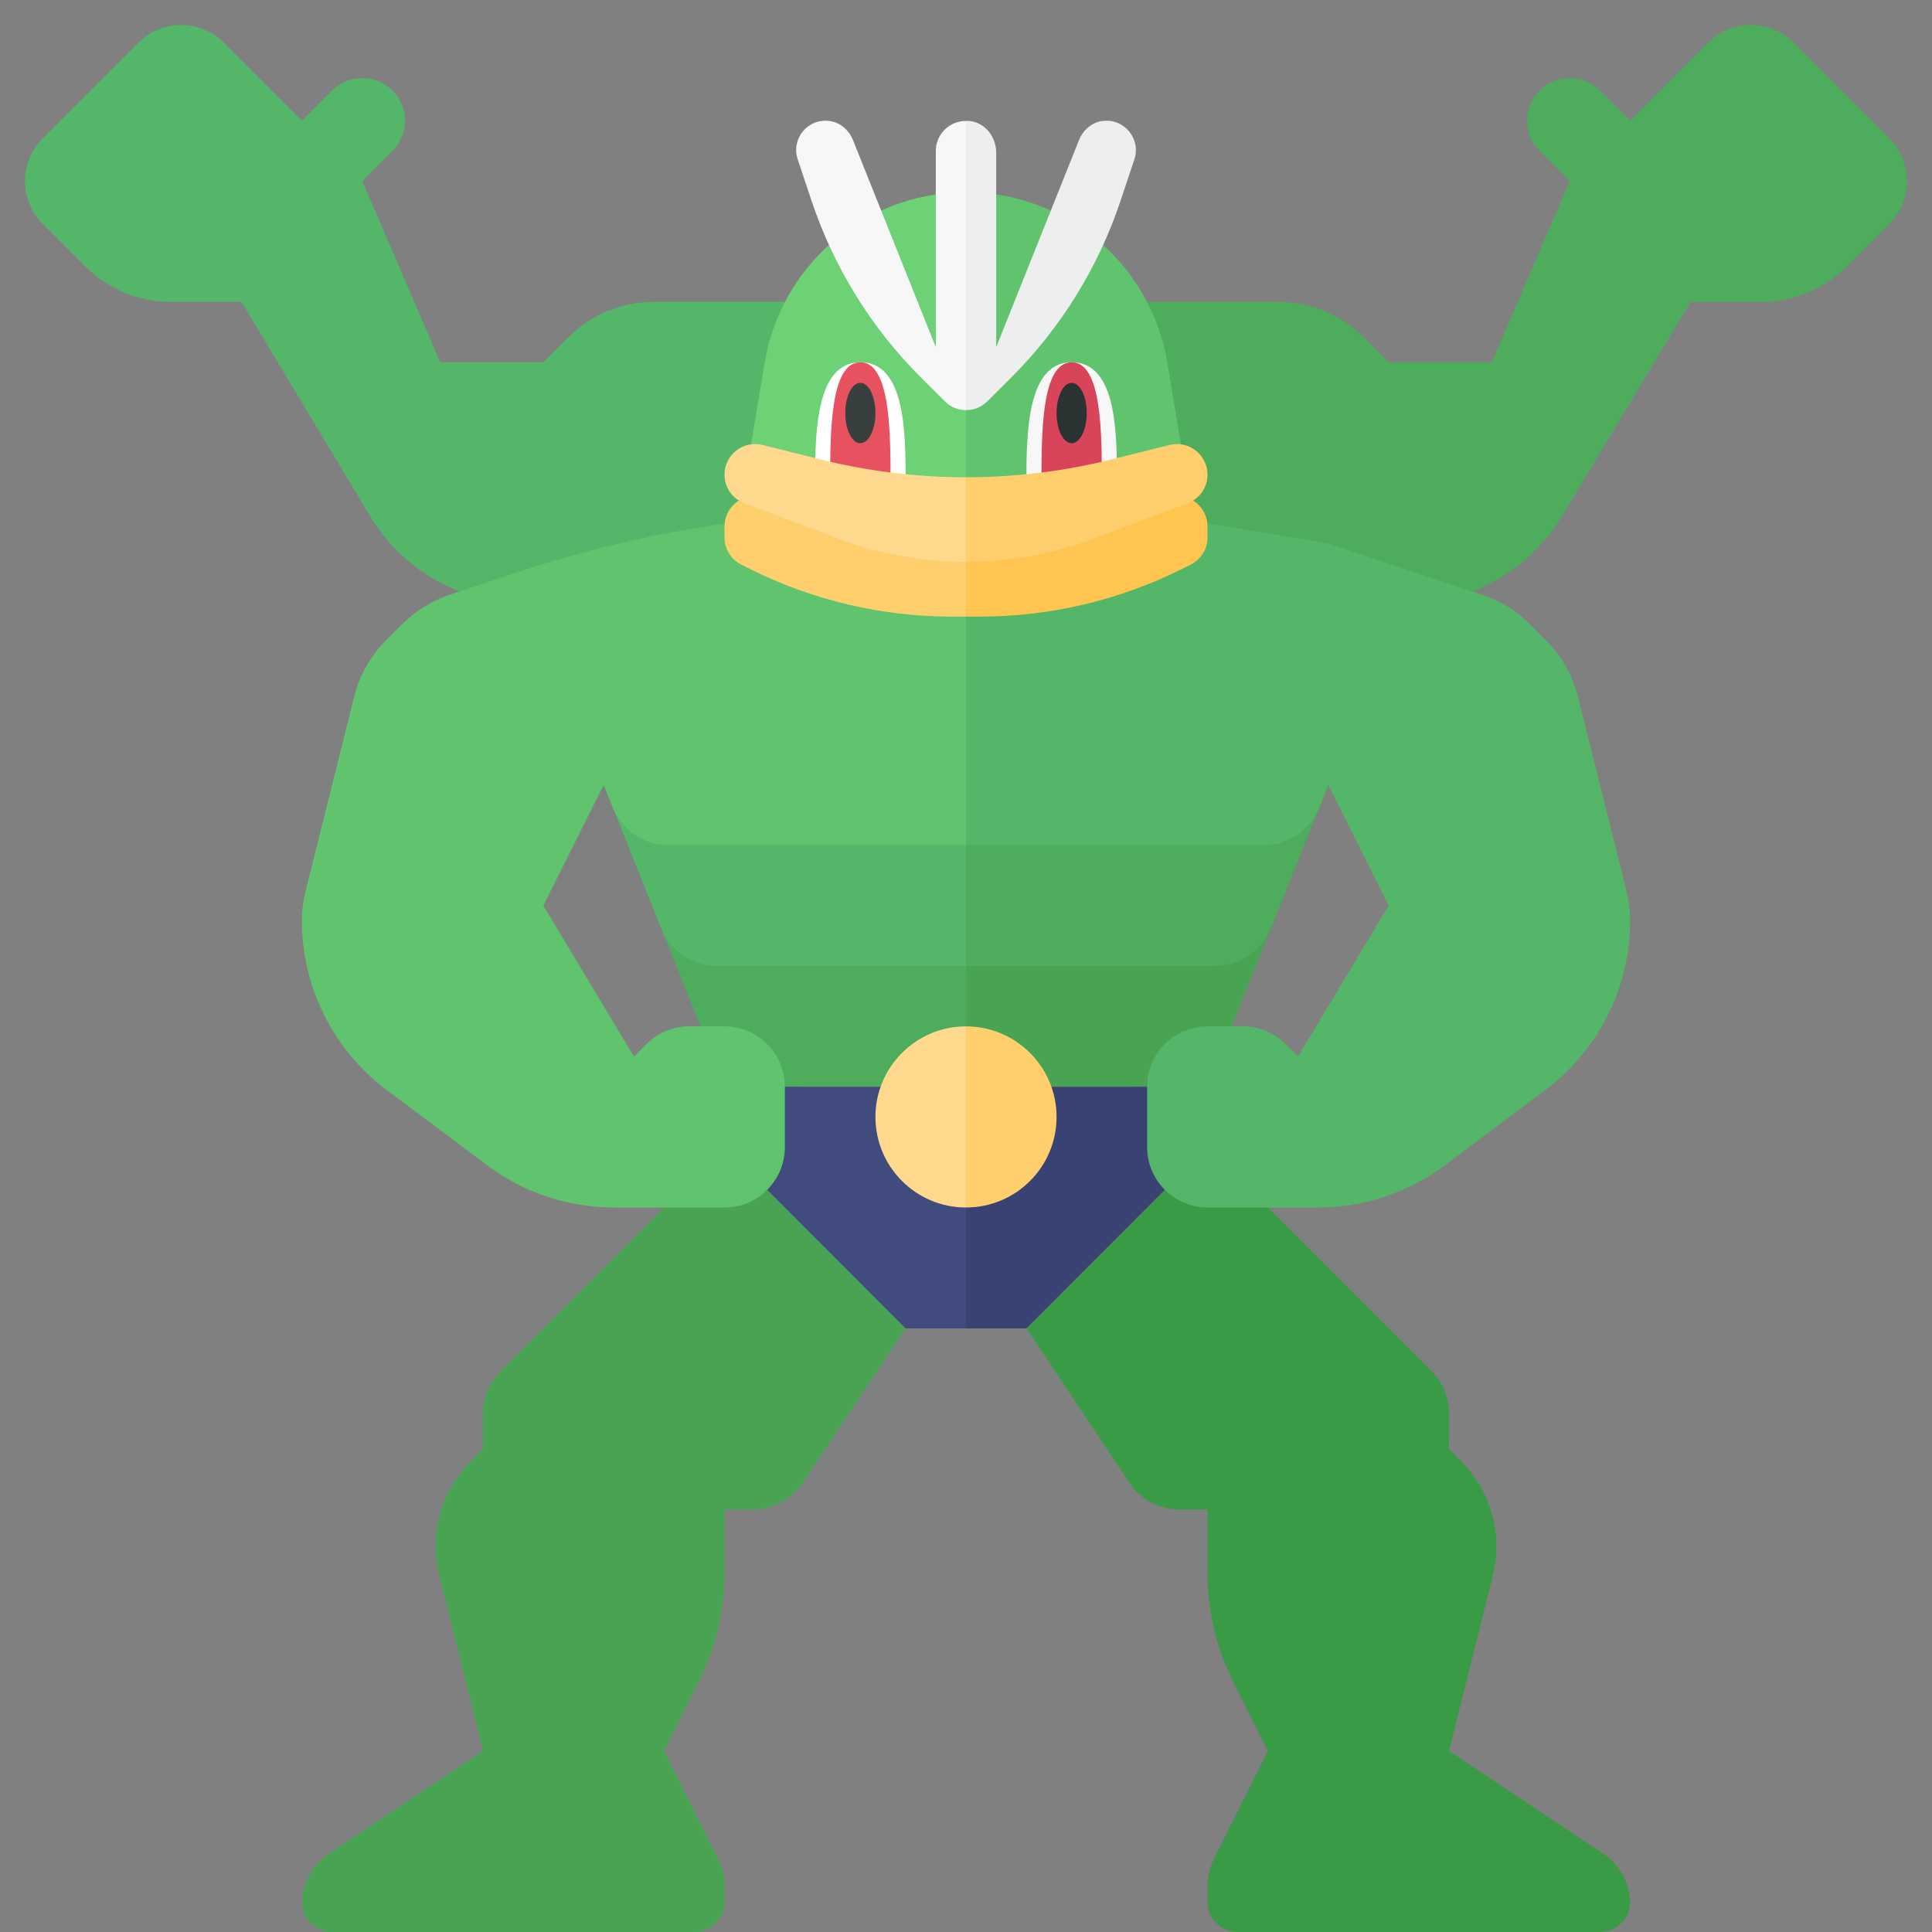 <?xml version="1.0" encoding="utf-8"?>
<!-- Generator: Adobe Illustrator 23.0.2, SVG Export Plug-In . SVG Version: 6.00 Build 0)  -->
<svg version="1.1" xmlns="http://www.w3.org/2000/svg" xmlns:xlink="http://www.w3.org/1999/xlink" x="0px" y="0px" width="32px"
	 height="32px" viewBox="0 0 32 32" enable-background="new 0 0 32 32" xml:space="preserve">
<rect x="0" y="0" width="32" height="32" fill="#808080" stroke="none"/>
<g id="icons">
</g>
<g id="labels">
	<g>
		<path fill="#3A9B46" d="M17,22.002l1.703,2.555c0.185,0.278,0.498,0.445,0.832,0.445H20v1.055c0,0.621,0.145,1.234,0.423,1.79
			L21,29l-0.894,1.789C20.036,30.928,20,31.081,20,31.236V31.5c0,0.276,0.224,0.5,0.5,0.5h6c0.276,0,0.5-0.224,0.5-0.5v0.035
			c0-0.334-0.167-0.647-0.445-0.832L24,29l0.725-2.901c0.17-0.682-0.029-1.403-0.526-1.899L24,24l0.001-0.584
			c0-0.266-0.105-0.52-0.293-0.708L20,19L17,22.002z"/>
		<path fill="#48A353" d="M15,22.002l-1.703,2.555c-0.185,0.278-0.498,0.445-0.832,0.445H12v1.055c0,0.621-0.145,1.234-0.423,1.79
			L11,29l0.894,1.789C11.964,30.928,12,31.081,12,31.236V31.5c0,0.276-0.224,0.5-0.5,0.5h-6C5.224,32,5,31.776,5,31.5v0.035
			c0-0.334,0.167-0.647,0.445-0.832L8,29l-0.725-2.901c-0.17-0.682,0.029-1.403,0.526-1.899L8,24l-0.001-0.584
			c0-0.266,0.105-0.52,0.293-0.708L12,19L15,22.002z"/>
		<polygon fill="#48A353" points="22,13 20,18 16,18 16,8 22,9 		"/>
		<path fill="#4EAC5D" d="M20.123,16H16l0-8l6,1v4l-0.949,2.371C20.9,15.751,20.532,16,20.123,16z"/>
		<path fill="#4EAC5D" d="M18,5h3.172c0.53,0,1.039,0.211,1.414,0.586L23,6h1.708L26,3l-0.5-0.5c-0.276-0.276-0.276-0.724,0-1l0,0
			c0.276-0.276,0.724-0.276,1,0L27,2l1.293-1.293c0.391-0.391,1.024-0.391,1.414,0l1.586,1.586c0.391,0.391,0.391,1.024,0,1.414
			l-0.707,0.707C30.211,4.789,29.702,5,29.172,5H28l-2.126,3.543C25.332,9.447,24.355,10,23.301,10H18V5z"/>
		<polygon fill="#4EAC5D" points="10,13 12,18 16,18 16,8 10,9 		"/>
		<path fill="#54B668" d="M11.877,16H16l0-8l-6,1v4l0.949,2.371C11.1,15.751,11.468,16,11.877,16z"/>
		<path fill="#54B668" d="M14,5h-3.172c-0.53,0-1.039,0.211-1.414,0.586L9,6H7.292L6,3l0.5-0.5c0.276-0.276,0.276-0.724,0-1l0,0
			c-0.276-0.276-0.724-0.276-1,0L5,2L3.707,0.707c-0.391-0.391-1.024-0.391-1.414,0L0.707,2.293c-0.391,0.391-0.391,1.024,0,1.414
			l0.707,0.707C1.789,4.789,2.298,5,2.828,5H4l2.126,3.543C6.668,9.447,7.645,10,8.699,10H14V5z"/>
		<path fill="#6CD275" d="M16,3.183c-0.361,0-0.722,0.058-1.069,0.173l-0.001,0c-1.188,0.396-2.059,1.416-2.265,2.651L12,10h4V3.183
			z"/>
		<path fill="#60C46F" d="M20,10l-0.665-3.993c-0.206-1.235-1.077-2.255-2.265-2.651l-0.001,0C16.722,3.241,16.361,3.183,16,3.183
			V10H20z"/>
		<g>
			<polygon fill="#3A4274" points="20,18 16,18.002 16,22.002 17,22.002 20,19 			"/>
			<path fill="#FFCF6E" d="M16,17c0.828,0,1.5,0.672,1.5,1.5c0,0.828-0.672,1.5-1.5,1.5V17z"/>
			<polygon fill="#424B7E" points="12,18 16,18.002 16,22.002 15,22.002 12,19 			"/>
			<path fill="#FFD98D" d="M16,17c-0.828,0-1.5,0.672-1.5,1.5c0,0.828,0.672,1.5,1.5,1.5V17z"/>
		</g>
		<path fill="#60C46F" d="M10.149,13.371C10.3,13.751,10.668,14,11.077,14H16V8l-4.452,0.742c-1.03,0.172-2.046,0.424-3.037,0.754
			L7.448,9.851c-0.295,0.098-0.562,0.264-0.782,0.483l-0.274,0.274c-0.256,0.256-0.438,0.577-0.526,0.929L5.06,14.761
			C5.02,14.92,5,15.083,5,15.246c0,1.104,0.52,2.144,1.403,2.806l1.662,1.246C8.672,19.754,9.41,20,10.169,20H12
			c0.552,0,1-0.448,1-1v-1c0-0.552-0.448-1-1-1h-0.586c-0.265,0-0.52,0.105-0.707,0.293L10.5,17.5L9,15l1-2L10.149,13.371z"/>
		<g>
			<path fill="#F7F7F7" d="M17.75,6C17.011,6,17,7.172,17,8h1.5C18.5,7.172,18.5,6,17.75,6z"/>
			<path fill="#D84459" d="M17.75,6c-0.5,0-0.5,1.172-0.5,2h1C18.25,7.172,18.25,6,17.75,6z"/>
			<ellipse fill="#2B3332" cx="17.75" cy="6.841" rx="0.25" ry="0.5"/>
		</g>
		<g>
			<path fill="#FFFFFF" d="M14.25,6c-0.739,0-0.75,1.172-0.75,2H15C15,7.172,15,6,14.25,6z"/>
			<path fill="#E85160" d="M14.25,6c-0.5,0-0.5,1.172-0.5,2h1C14.75,7.172,14.75,6,14.25,6z"/>
			<ellipse fill="#373F3F" cx="14.25" cy="6.841" rx="0.25" ry="0.5"/>
		</g>
		<path fill="#54B668" d="M26.94,14.761l-0.806-3.224c-0.088-0.352-0.27-0.673-0.526-0.929l-0.274-0.274
			c-0.22-0.22-0.487-0.385-0.782-0.483L22,9l-6-1v6h4.923c0.409,0,0.777-0.249,0.928-0.629L22,13l1,2l-1.5,2.5l-0.207-0.207
			C21.105,17.105,20.851,17,20.586,17H20c-0.552,0-1,0.448-1,1v1c0,0.552,0.448,1,1,1h1.831c0.759,0,1.497-0.246,2.105-0.702
			l1.662-1.246C26.48,17.39,27,16.35,27,15.246C27,15.083,26.98,14.92,26.94,14.761z"/>
		<path fill="#FFCF6E" d="M16,8.213h-3.493C12.227,8.213,12,8.44,12,8.72V8.9c0,0.192,0.108,0.367,0.28,0.453l0.136,0.068
			c1.041,0.521,2.19,0.792,3.354,0.792H16V8.213z"/>
		<path fill="#FFC550" d="M19.493,8.213H16v2h0.229c1.164,0,2.313-0.271,3.354-0.792l0.136-0.068C19.892,9.267,20,9.092,20,8.9V8.72
			C20,8.44,19.773,8.213,19.493,8.213z"/>
		<path fill="#FFD98D" d="M16,7.905c-0.815,0-1.629-0.1-2.425-0.299L12.63,7.37C12.31,7.29,12,7.532,12,7.862
			c0,0.211,0.131,0.4,0.329,0.474l1.565,0.587C14.572,9.178,15.286,9.305,16,9.305V7.905z"/>
		<path fill="#FFCF6E" d="M18.107,8.923l1.565-0.587C19.869,8.262,20,8.073,20,7.862c0-0.33-0.31-0.571-0.63-0.492l-0.945,0.236
			C17.629,7.806,16.815,7.905,16,7.905v1.4C16.714,9.305,17.428,9.178,18.107,8.923z"/>
		<path fill="#F7F7F7" d="M16,2.003c-0.276,0-0.5,0.221-0.5,0.497v3.25l-1.372-3.43c-0.065-0.163-0.208-0.29-0.382-0.315
			c-0.369-0.053-0.646,0.295-0.534,0.632l0.228,0.683c0.368,1.104,0.988,2.108,1.812,2.931l0.395,0.394
			C15.744,6.744,15.872,6.793,16,6.793V2.003z"/>
		<path fill="#EDEEEE" d="M18.253,2.005C18.08,2.03,17.937,2.157,17.872,2.32L16.5,5.75V2.527c0-0.249-0.17-0.48-0.416-0.52
			C16.055,2.002,16.028,2.002,16,2.003v4.79c0.128,0,0.256-0.049,0.354-0.146l0.395-0.394c0.823-0.823,1.444-1.827,1.812-2.931
			l0.228-0.683C18.9,2.301,18.622,1.952,18.253,2.005z"/>
	</g>
</g>
</svg>
